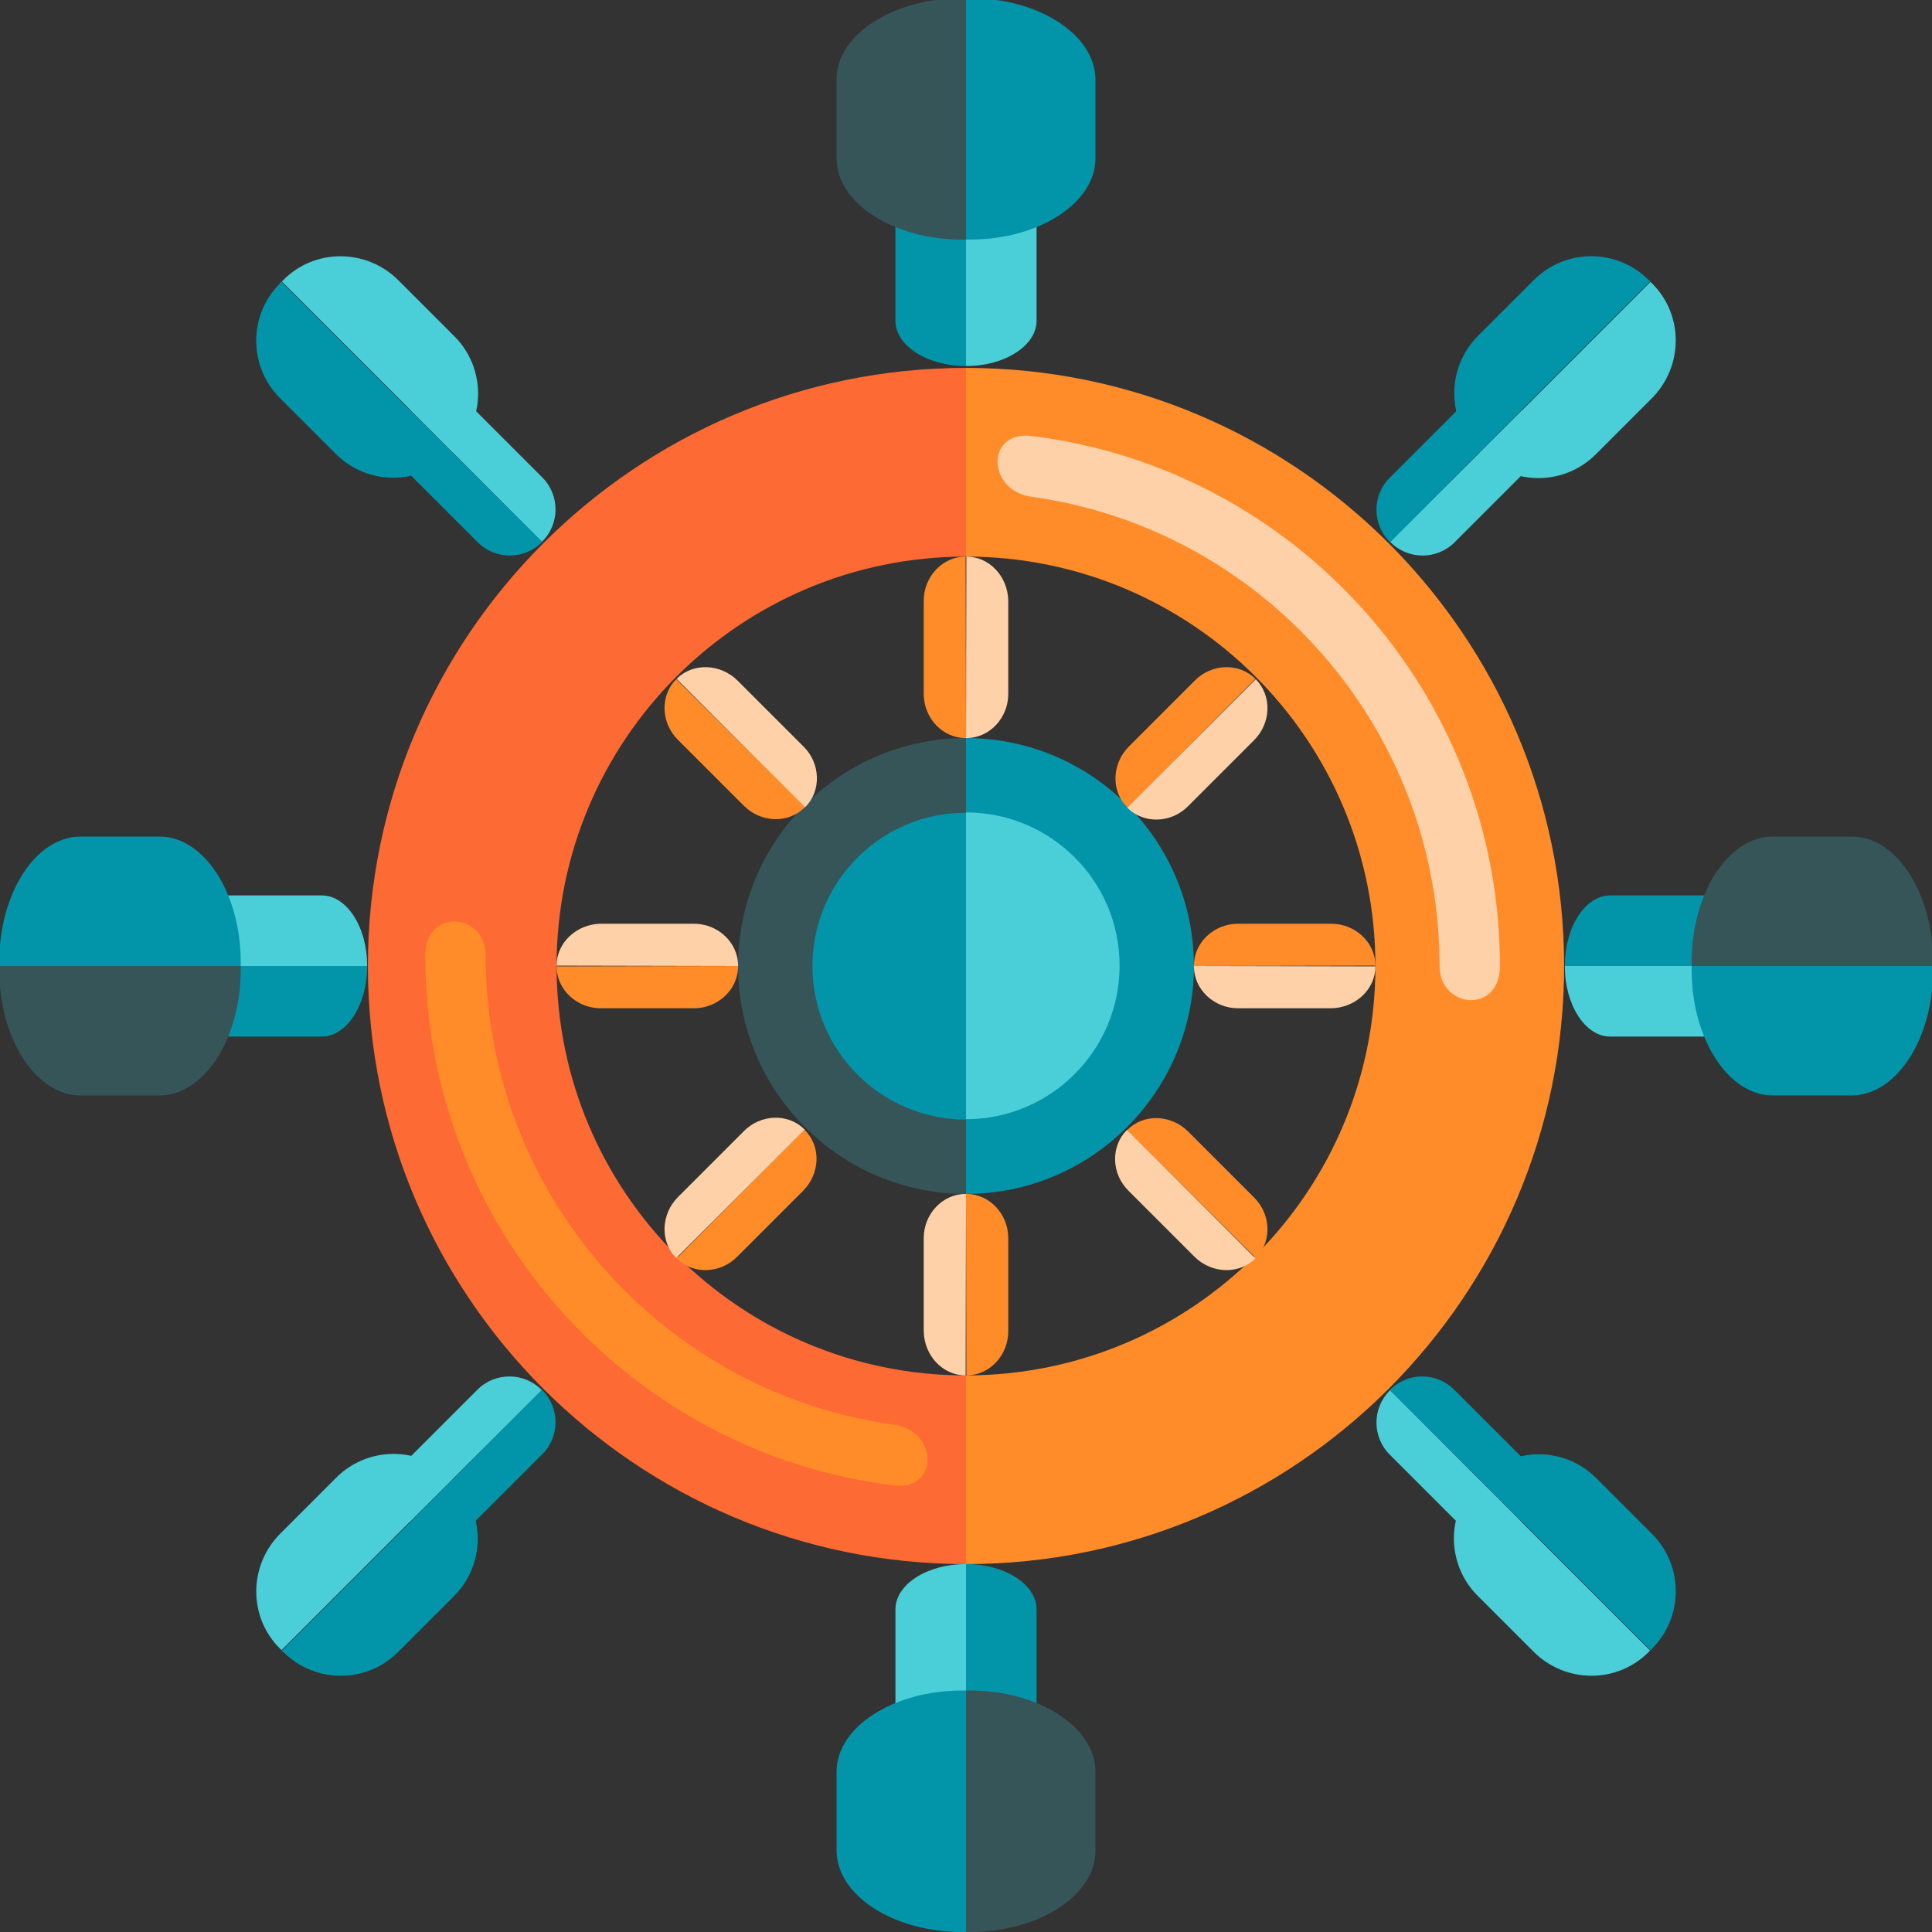 <?xml version="1.0" encoding="utf-8"?>
<!-- Generator: Adobe Illustrator 19.0.0, SVG Export Plug-In . SVG Version: 6.00 Build 0)  -->
<svg version="1.1" id="Layer_1" xmlns="http://www.w3.org/2000/svg" xmlns:xlink="http://www.w3.org/1999/xlink" x="0px" y="0px"
	 viewBox="96 11 512 512" style="enable-background:new 96 11 512 512;" xml:space="preserve">
<rect x="96" y="11" width="512" height="512" fill="#333333" stroke="none"/>
<style type="text/css">
	.st0{fill:#0295AA;}
	.st1{fill:#365558;}
	.st2{fill:#FF8C29;}
	.st3{fill:#FFD1A9;}
	.st4{fill:#FD6A33;}
	.st5{fill:#F0353D;}
	.st6{fill:#4ACFD9;}
	.st7{fill:#9BAAAB;}
	.st8{fill:#CDD4D5;}
	.st9{fill:#E6EAEA;}
	.st10{fill:#FFFFFF;}
	.st11{fill:#BCD643;}
</style>
<path class="st0" d="M352,206.6v120.8c33.3,0,60.4-27.1,60.4-60.4S385.3,206.6,352,206.6z"/>
<path class="st1" d="M291.6,267c0,33.3,27.1,60.4,60.4,60.4V206.6C318.7,206.6,291.6,233.7,291.6,267z"/>
<path class="st2" d="M352,108.5v50c59.9,0,108.5,48.6,108.5,108.5S411.9,375.5,352,375.5v50c87.4,0,158.5-71.1,158.5-158.5
	S439.4,108.5,352,108.5z"/>
<path class="st3" d="M369,126.5c-11.6-1.1-11.4,14.2,0,16.1c61.2,8.3,108.5,60.9,108.5,124.4c0,11.3,16,12.8,16,0
	C493.5,194.7,439,134.9,369,126.5z"/>
<path class="st4" d="M243.5,267c0-59.9,48.6-108.5,108.5-108.5v-50c-87.4,0-158.5,71.1-158.5,158.5S264.6,425.5,352,425.5v-50
	C292.1,375.5,243.5,326.9,243.5,267z"/>
<rect x="-460" y="11" class="st5" width="128" height="128"/>
<rect x="-332" y="11" class="st4" width="128" height="128"/>
<rect x="-204" y="11" class="st2" width="128" height="128"/>
<rect x="-76" y="11" class="st3" width="128" height="128"/>
<rect x="-460" y="139" class="st1" width="128" height="128"/>
<rect x="-332" y="139" class="st0" width="128" height="128"/>
<rect x="-204" y="139" class="st6" width="128" height="128"/>
<rect x="-460" y="267" class="st7" width="128" height="128"/>
<rect x="-332" y="267" class="st8" width="128" height="128"/>
<rect x="-204" y="267" class="st9" width="128" height="128"/>
<rect x="-76" y="267" class="st10" width="128" height="128"/>
<rect x="-460" y="395" class="st11" width="128" height="128"/>
<path class="st6" d="M352.1,58.8H352V108h0.1c10.2,0,18.6-5.4,18.6-12V70.8C370.7,64.2,362.3,58.8,352.1,58.8z"/>
<path class="st0" d="M351.9,58.8c-10.2,0-18.6,5.4-18.6,12V96c0,6.6,8.4,12,18.6,12h0.1V58.8H351.9z"/>
<path class="st0" d="M353,10.5h-1v64h1c18.3,0,33.3-9.7,33.3-21.5V32C386.2,20.2,371.3,10.5,353,10.5z"/>
<path class="st1" d="M351,10.5c-18.3,0-33.3,9.7-33.3,21.5v21c0,11.8,15,21.5,33.3,21.5h1v-64H351z"/>
<path class="st3" d="M352.1,158.5L352.1,158.5l-0.1,48.1h0.1c6.1,0,11.1-5.3,11.1-11.7v-24.7C363.1,163.8,358.2,158.5,352.1,158.5z"
	/>
<path class="st2" d="M351.9,158.5c-6.1,0-11.1,5.3-11.1,11.7v24.7c0,6.4,5,11.7,11.1,11.7h0.1L351.9,158.5L351.9,158.5z"/>
<path class="st6" d="M499.3,119.8L499.3,119.8l-34.9,34.8l0.1,0.1c4.7,4.7,12.3,4.7,17,0l17.9-17.9C504,132.1,504,124.5,499.3,119.8
	z"/>
<path class="st0" d="M499.2,119.7c-4.7-4.7-12.3-4.7-17,0l-17.9,17.9c-4.7,4.7-4.7,12.3,0,17l0.1,0.1L499.2,119.7L499.2,119.7z"/>
<path class="st6" d="M533.8,86.1l-0.4-0.4l-45.3,45.3l0.4,0.4c8.4,8.4,22,8.4,30.4,0l14.8-14.8C542.2,108.1,542.2,94.4,533.8,86.1z"
	/>
<path class="st0" d="M532.9,85.2c-8.4-8.4-22-8.4-30.4,0L487.7,100c-8.4,8.4-8.4,22,0,30.4l0.4,0.4l45.3-45.3L532.9,85.2z"/>
<path class="st6" d="M204.7,414.2L204.7,414.2l34.9-34.8l-0.1-0.1c-4.7-4.7-12.3-4.7-17,0l-17.9,17.9
	C200,401.9,200,409.5,204.7,414.2z"/>
<path class="st0" d="M204.8,414.3c4.7,4.7,12.3,4.7,17,0l17.9-17.9c4.7-4.7,4.7-12.3,0-17l-0.1-0.1L204.8,414.3L204.8,414.3z"/>
<path class="st6" d="M170.2,447.9l0.4,0.4l45.3-45.3l-0.4-0.4c-8.4-8.4-22-8.4-30.4,0l-14.8,14.8
	C161.8,425.9,161.8,439.6,170.2,447.9z"/>
<path class="st0" d="M171.1,448.8c8.4,8.4,22,8.4,30.4,0l14.8-14.8c8.4-8.4,8.4-22,0-30.4l-0.4-0.4l-45.3,45.3L171.1,448.8z"/>
<path class="st6" d="M499.2,414.3L499.2,414.3l-34.8-34.9l-0.1,0.1c-4.7,4.7-4.7,12.3,0,17l17.9,17.9
	C486.9,419,494.5,419,499.2,414.3z"/>
<path class="st0" d="M499.3,414.2c4.7-4.7,4.7-12.3,0-17l-17.9-17.9c-4.7-4.7-12.3-4.7-17,0l-0.1,0.1L499.3,414.2L499.3,414.2z"/>
<path class="st6" d="M532.9,448.8l0.4-0.4l-45.3-45.3l-0.4,0.4c-8.4,8.4-8.4,22,0,30.4l14.8,14.8
	C510.9,457.2,524.6,457.2,532.9,448.8z"/>
<path class="st0" d="M533.8,447.9c8.4-8.4,8.4-22,0-30.4L519,402.7c-8.4-8.4-22-8.4-30.4,0l-0.4,0.4l45.3,45.3L533.8,447.9z"/>
<path class="st6" d="M204.8,119.7L204.8,119.7l34.8,34.9l0.1-0.1c4.7-4.7,4.7-12.3,0-17l-17.9-17.9C217.1,115,209.5,115,204.8,119.7
	z"/>
<path class="st0" d="M204.7,119.8c-4.7,4.7-4.7,12.3,0,17l17.9,17.9c4.7,4.7,12.3,4.7,17,0l0.1-0.1L204.7,119.8L204.7,119.8z"/>
<path class="st6" d="M171.1,85.2l-0.4,0.4l45.3,45.3l0.4-0.4c8.4-8.4,8.4-22,0-30.4l-14.8-14.8C193.1,76.8,179.4,76.8,171.1,85.2z"
	/>
<path class="st0" d="M170.2,86.1c-8.4,8.4-8.4,22,0,30.4l14.8,14.8c8.4,8.4,22,8.4,30.4,0l0.4-0.4l-45.3-45.3L170.2,86.1z"/>
<path class="st6" d="M351.9,474.8h0.1v-49.3h-0.1c-10.2,0-18.6,5.4-18.6,12v25.3C333.3,469.3,341.7,474.8,351.9,474.8z"/>
<path class="st0" d="M352.1,474.8c10.2,0,18.6-5.4,18.6-12v-25.3c0-6.6-8.4-12-18.6-12H352v49.3H352.1z"/>
<path class="st0" d="M351,523h1v-64h-1c-18.3,0-33.3,9.7-33.3,21.5v21C317.8,513.3,332.7,523,351,523z"/>
<path class="st1" d="M353,523c18.3,0,33.3-9.7,33.3-21.5v-21c0-11.8-15-21.5-33.3-21.5h-1v64H353z"/>
<path class="st6" d="M560,267.1V267h-49.3v0.1c0,10.2,5.4,18.6,12,18.6H548C554.6,285.7,560,277.3,560,267.1z"/>
<path class="st0" d="M560,266.9c0-10.2-5.4-18.6-12-18.6h-25.3c-6.6,0-12,8.4-12,18.6v0.1H560V266.9z"/>
<path class="st0" d="M608.3,268v-1h-64v1c0,18.3,9.7,33.3,21.5,33.3h21C598.6,301.2,608.3,286.3,608.3,268z"/>
<path class="st1" d="M608.3,266c0-18.3-9.7-33.3-21.5-33.3h-21c-11.8,0-21.5,15-21.5,33.3v1h64V266z"/>
<path class="st6" d="M144,266.9v0.1h49.3v-0.1c0-10.2-5.4-18.6-12-18.6H156C149.4,248.3,144,256.7,144,266.9z"/>
<path class="st0" d="M144,267.1c0,10.2,5.4,18.6,12,18.6h25.3c6.6,0,12-8.4,12-18.6V267H144V267.1z"/>
<path class="st0" d="M95.8,266v1h64v-1c0-18.3-9.7-33.3-21.5-33.3h-21C105.4,232.8,95.8,247.7,95.8,266z"/>
<path class="st1" d="M95.8,268c0,18.3,9.7,33.3,21.5,33.3h21c11.8,0,21.5-15,21.5-33.3v-1h-64V268z"/>
<path class="st3" d="M351.9,375.5L351.9,375.5l0.1-48.1h-0.1c-6.1,0-11.1,5.3-11.1,11.7v24.7C340.9,370.2,345.8,375.5,351.9,375.5z"
	/>
<path class="st2" d="M352.1,375.5c6.1,0,11.1-5.3,11.1-11.7v-24.7c0-6.4-5-11.7-11.1-11.7H352L352.1,375.5L352.1,375.5z"/>
<path class="st3" d="M460.5,267.1L460.5,267.1l-48.1-0.1v0.1c0,6.1,5.3,11.1,11.7,11.1h24.7C455.2,278.1,460.5,273.2,460.5,267.1z"
	/>
<path class="st2" d="M460.5,266.9c0-6.1-5.3-11.1-11.7-11.1h-24.7c-6.4,0-11.7,5-11.7,11.1v0.1L460.5,266.9L460.5,266.9z"/>
<path class="st3" d="M243.5,266.9L243.5,266.9l48.1,0.1v-0.1c0-6.1-5.3-11.1-11.7-11.1h-24.7C248.8,255.9,243.5,260.8,243.5,266.9z"
	/>
<path class="st2" d="M243.5,267.1c0,6.1,5.3,11.1,11.7,11.1h24.7c6.4,0,11.7-5,11.7-11.1V267L243.5,267.1L243.5,267.1z"/>
<path class="st3" d="M428.8,191L428.8,191l-34.1,34l0.1,0.1c4.3,4.3,11.6,4.1,16.1-0.5l17.4-17.4C432.9,202.6,433.1,195.4,428.8,191
	z"/>
<path class="st2" d="M428.7,190.9c-4.3-4.3-11.6-4.1-16.1,0.5l-17.4,17.4c-4.6,4.6-4.8,11.8-0.5,16.1l0.1,0.1L428.7,190.9
	L428.7,190.9z"/>
<path class="st3" d="M275.2,344.4L275.2,344.4l34.1-34l-0.1-0.1c-4.3-4.3-11.6-4.1-16.1,0.5l-17.4,17.4
	C271.1,332.8,270.9,340.1,275.2,344.4z"/>
<path class="st2" d="M275.3,344.5c4.3,4.3,11.6,4.1,16.1-0.5l17.4-17.4c4.6-4.6,4.8-11.8,0.5-16.1l-0.1-0.1L275.3,344.5L275.3,344.5
	z"/>
<path class="st3" d="M428.7,344.5L428.7,344.5l-34-34.1l-0.1,0.1c-4.3,4.3-4.1,11.6,0.5,16.1l17.4,17.4
	C417.1,348.6,424.4,348.8,428.7,344.5z"/>
<path class="st2" d="M428.8,344.4c4.3-4.3,4.1-11.6-0.5-16.1l-17.4-17.4c-4.6-4.6-11.8-4.8-16.1-0.5l-0.1,0.1L428.8,344.4
	L428.8,344.4z"/>
<path class="st3" d="M275.3,190.9L275.3,190.9l34,34.1l0.1-0.1c4.3-4.3,4.1-11.6-0.5-16.1l-17.4-17.4
	C286.9,186.8,279.6,186.6,275.3,190.9z"/>
<path class="st2" d="M275.2,191c-4.3,4.3-4.1,11.6,0.5,16.1l17.4,17.4c4.6,4.6,11.8,4.8,16.1,0.5l0.1-0.1L275.2,191L275.2,191z"/>
<path class="st2" d="M333.2,404.7c11.6,1.1,11.4-14.2,0-16.1c-61.2-8.3-108.5-60.9-108.5-124.4c0-11.3-16-12.7-16,0
	C208.7,336.5,263.2,396.3,333.2,404.7z"/>
<path class="st6" d="M352,226.3v81.3c22.4,0,40.7-18.2,40.7-40.7S374.4,226.3,352,226.3z"/>
<path class="st0" d="M311.3,267c0,22.4,18.2,40.7,40.7,40.7v-81.3C329.6,226.3,311.3,244.6,311.3,267z"/>
</svg>
